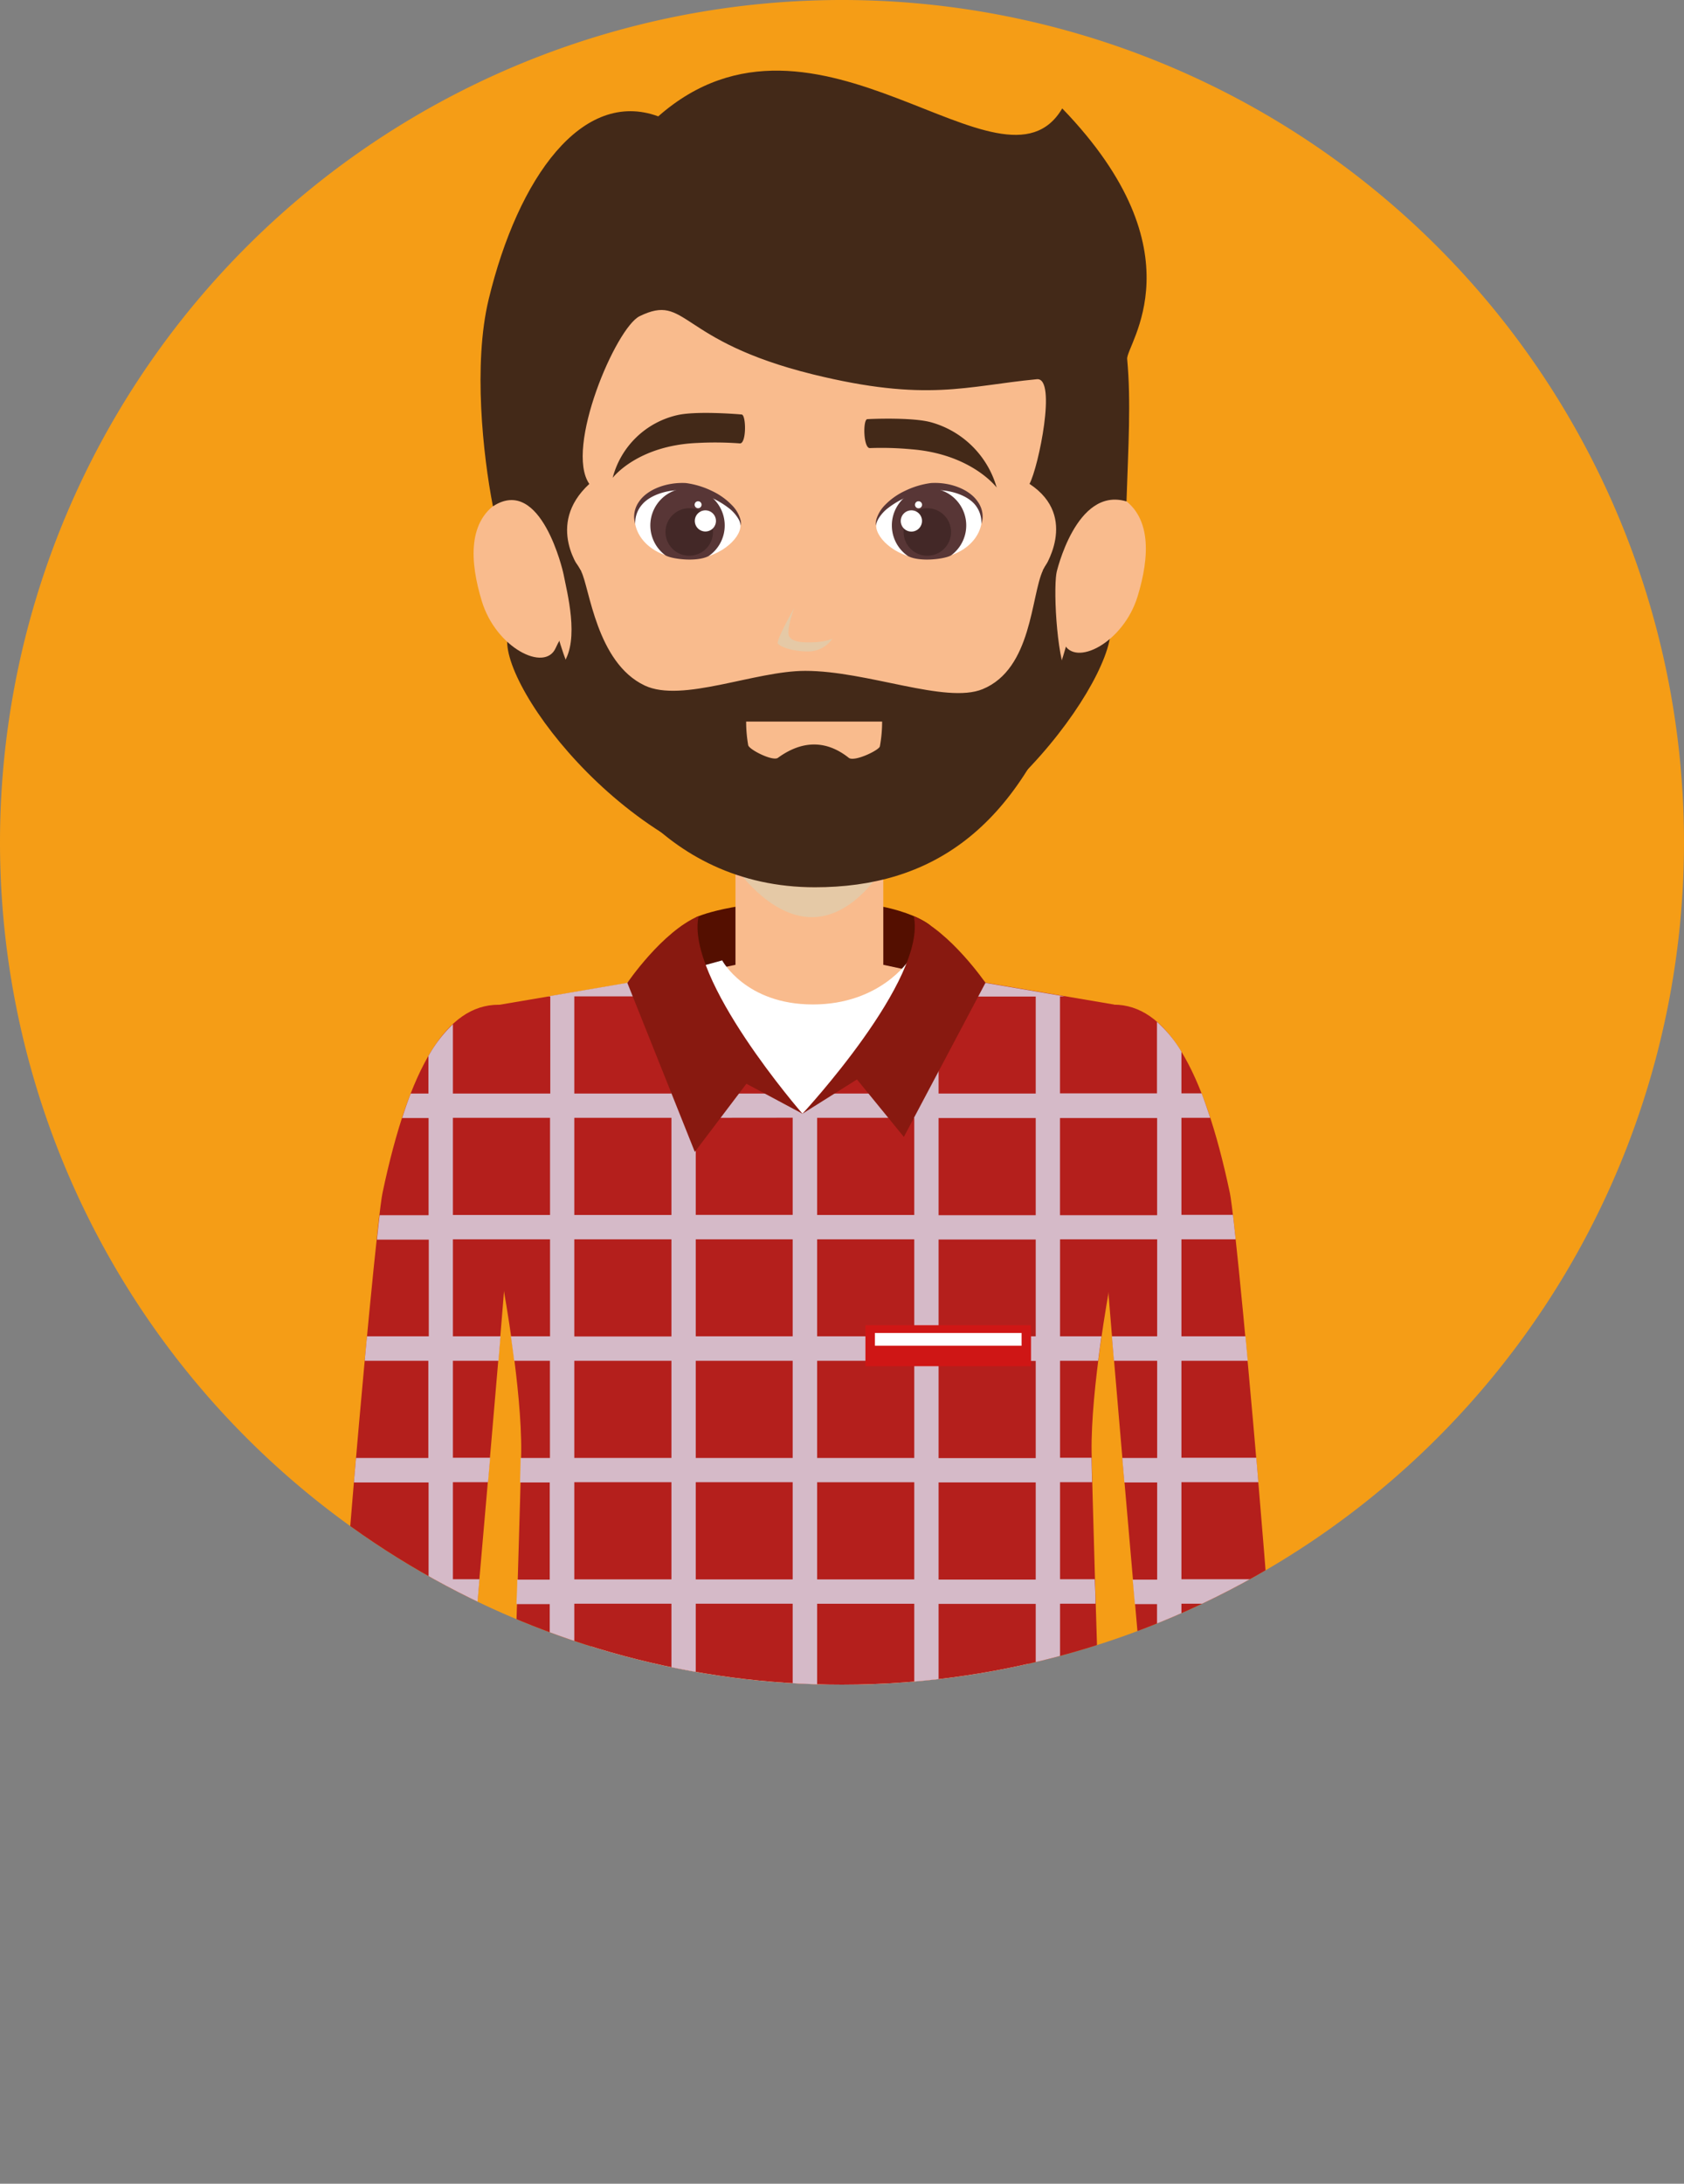 <svg xmlns="http://www.w3.org/2000/svg" xmlns:xlink="http://www.w3.org/1999/xlink" viewBox="0 0 344.16 446.11"><rect x="0" y="0" width="344.16" height="446.11" fill="#808080" stroke="none"/><defs><style>.cls-1{fill:#f59d16;}.cls-2{isolation:isolate;}.cls-3{clip-path:url(#clip-path);}.cls-4{fill:#432918;}.cls-5{fill:#540f00;}.cls-6{fill:#f9bb8d;}.cls-7{fill:#e5c9a6;}.cls-12,.cls-7{mix-blend-mode:multiply;}.cls-14,.cls-8{fill:#fff;}.cls-9{fill:#b41f1c;}.cls-10{fill:#583636;}.cls-11{fill:#432827;}.cls-12{fill:#d5bac8;}.cls-13{fill:#cf1615;}.cls-14{mix-blend-mode:soft-light;}.cls-15{fill:#881910;}</style><clipPath id="clip-path"><path class="cls-1" d="M0,172.08A172.08,172.08,0,1,1,172.08,344.16,172.08,172.08,0,0,1,0,172.08Z"/></clipPath></defs><g class="cls-2"><g id="Layer_2" data-name="Layer 2"><g id="Capa_1" data-name="Capa 1"><path class="cls-1" d="M0,172.08A172.08,172.08,0,1,1,172.08,344.16,172.08,172.08,0,0,1,0,172.08Z"/><g class="cls-3"><path class="cls-4" d="M103.65,131.08c0,11.89,28.69,48.66,61.77,48.66S227,140.51,227,128.62s-26.81-11.52-59.9-11.52S103.65,119.2,103.65,131.08Z"/><path class="cls-5" d="M137.75,208.41h52.39V189.07S184.6,184,166.94,184s-24.7,3.39-24.7,3.39Z"/><polygon class="cls-6" points="120.44 249.15 210.4 249.15 218.54 205.25 180.52 197.1 180.52 172.1 150.31 172.1 150.31 197.1 112.29 205.25 120.44 249.15"/><path class="cls-7" d="M150.31,177.19s6.79,10.18,15.62,10.18,14.59-10.18,14.59-10.18V172.1H150.31Z"/><path class="cls-6" d="M216.77,135.55c-10.76,30.71-26.63,45.71-50.22,45.71-23.88,0-38.92-15.34-50.66-45.71-8-20.62-3.86-45.71-3.86-45.71,0-29,8.58-60.19,54.52-60.19s54.51,36.2,54.51,64.26C221.06,93.91,222.42,119.43,216.77,135.55Z"/><path class="cls-6" d="M98.46,122.78c2.89,9.57,12.88,14.61,15.1,9.61s6.59-7.56,5.24-15.68S107,99.82,102.44,102.28C95.36,106.12,96.07,114.93,98.46,122.78Z"/><path class="cls-6" d="M232.51,121.78c-2.9,9.57-12.89,14.61-15.11,9.6s-6.59-7.55-5.23-15.67S224,98.82,228.52,101.28C235.6,105.12,234.9,113.92,232.51,121.78Z"/><path class="cls-4" d="M215.89,117.1s4-17.79,14.33-14.66c.37-11.2.95-20.37.14-29.1-.27-2.92,15.24-21.65-13.27-51.19-12.22,20.71-50.26-26.81-82.56,1.62-15.48-5.69-28.63,12.38-34.67,37.42-3.17,13.18-1.17,31.75.88,42.25,9.9-6.47,14.39,13.66,14.39,13.66l3.67-.39s-7.52-9.42,1.64-17.85c-5.09-7.28,5.46-31.94,10.29-34.27,9.79-4.76,7.56,5,35.36,11.88,23.43,5.76,31.38,2.37,45.83,1,4.1-.38.32,18-1.52,21.38,10.36,6.82,2.75,17.61,2.75,17.61Z"/><path class="cls-8" d="M120.44,392.61h90l-.91-188.33-23.81-8.08s-5.84,9-19.59,9-18.54-9-18.54-9l-25.63,7.06Z"/><path class="cls-9" d="M190.14,189.07l-9.86,24.19L164,227.52l2.52,218.59,60.74-11.53s-4-125.07-4.17-138,3.61-33.27,3.61-33.27l.94-58.1-26.24-4.45Z"/><path class="cls-9" d="M251.35,243.72c1.61,7.63,13,132.74,12.29,167.55-2.09,4.09-21.65,11.91-24,8.8-3.32-46.91-13.93-160.19-13.93-168.18,0-10.6-8.68-46.65,1.91-46.65S245.91,217.92,251.35,243.72Z"/><path class="cls-9" d="M139.38,189.07l12,27.92L164,227.52l2.52,218.59-64.41-8.46s4.27-128.14,4.41-141-3.6-33.27-3.6-33.27l-.94-58.1,26.24-4.45Z"/><path class="cls-9" d="M78.17,243.72c-1.61,7.63-13.06,132.56-12.31,167.37,2.08,4.08,21.68,12.09,24,9,3.32-46.91,13.94-160.19,13.94-168.18,0-10.6,8.68-46.65-1.92-46.65S83.6,217.92,78.17,243.72Z"/><path class="cls-8" d="M151.33,107.38c0,2.81-4.62,6.84-10.37,6.84-7,0-11.26-4.08-11.26-8.4s6.08-7.23,11.21-6.27C146.57,100.6,151.33,104.3,151.33,107.38Z"/><path class="cls-10" d="M148.11,107.34a7.56,7.56,0,0,1-3.32,6.28c-2.55,1.27-7.67.55-8.81-.18a7.6,7.6,0,1,1,12.13-6.1Z"/><path class="cls-10" d="M129.82,107.06a8.33,8.33,0,0,1-.22-1.26,5.33,5.33,0,0,1,1-3.32c1.7-2.53,5.67-4,9.56-3.8a17.35,17.35,0,0,1,5.37,1.63,13.75,13.75,0,0,1,4,2.84,6.79,6.79,0,0,1,1.78,2.94,2.8,2.8,0,0,1,.07,1.29,3.31,3.31,0,0,0-.36-1.18,7.73,7.73,0,0,0-2.09-2.41,17.74,17.74,0,0,0-3.91-2.27,18,18,0,0,0-4.95-1.34c-3.41-.3-7.08.88-8.77,2.81A5.68,5.68,0,0,0,129.82,107.06Z"/><path class="cls-11" d="M145.71,108.67a4.85,4.85,0,1,1-4.84-4.84A4.84,4.84,0,0,1,145.71,108.67Z"/><path class="cls-8" d="M142,106.42a2.16,2.16,0,1,0,2.16-2.16A2.16,2.16,0,0,0,142,106.42Z"/><path class="cls-8" d="M143.38,103.11a.71.71,0,1,1-1.42,0,.71.71,0,1,1,1.42,0Z"/><path class="cls-8" d="M179.06,107.38c0,2.81,4.61,6.84,10.36,6.84,7,0,11.25-4.08,11.25-8.4s-6.07-7.23-11.2-6.27C183.82,100.6,179.06,104.3,179.06,107.38Z"/><path class="cls-10" d="M182.27,107.34a7.59,7.59,0,0,0,3.32,6.28c2.55,1.27,7.68.55,8.81-.18a7.6,7.6,0,1,0-12.13-6.1Z"/><path class="cls-10" d="M200.56,107.06a5.7,5.7,0,0,0-1.39-4.07c-1.69-1.93-5.37-3.11-8.77-2.81a18,18,0,0,0-5,1.34,17.36,17.36,0,0,0-3.91,2.27,7.73,7.73,0,0,0-2.09,2.41,4.07,4.07,0,0,0-.38,1.18,3.84,3.84,0,0,1,.09-1.29,7,7,0,0,1,1.78-2.94,13.75,13.75,0,0,1,4-2.84,17.14,17.14,0,0,1,5.38-1.63c3.88-.24,7.85,1.27,9.55,3.8a5.27,5.27,0,0,1,1,3.32A7,7,0,0,1,200.56,107.06Z"/><path class="cls-11" d="M184.67,108.67a4.85,4.85,0,1,0,4.85-4.84A4.85,4.85,0,0,0,184.67,108.67Z"/><path class="cls-8" d="M188.43,106.42a2.17,2.17,0,1,1-2.16-2.16A2.16,2.16,0,0,1,188.43,106.42Z"/><path class="cls-8" d="M187,103.11a.72.72,0,1,0,.71-.71A.71.71,0,0,0,187,103.11Z"/><path class="cls-4" d="M125.21,97.62s5-6.63,17.36-7.13a67.7,67.7,0,0,1,8.6.09c1.41.19,1.34-5.81.41-5.9s-9.35-.76-13.17.13A17.71,17.71,0,0,0,125.21,97.62Z"/><path class="cls-4" d="M203.69,99.6s-5.1-6.82-17.36-7.81a65.34,65.34,0,0,0-8.52-.25c-1.38.14-1.49-5.85-.56-5.91s9.23-.4,13,.63A19.32,19.32,0,0,1,203.69,99.6Z"/><path class="cls-4" d="M115.13,117.1c.75,3.92,3.36,13.51,0,18.42,3.94,19.63,20.16,45.74,51.42,45.74,23.59,0,41.23-11.63,52-42.34-2.47-2.88-3.31-17.72-2.65-21.82,0,0-.67-5-2.74-.63-2.49,5.3-2.23,20.17-12.35,24.32-7.53,3.08-23.52-3.74-36.24-3.74-10.3,0-25.18,6.59-32.8,3-9.9-4.67-11.29-20.08-13-23.34C115.82,110.94,115.13,117.1,115.13,117.1Z"/><path class="cls-7" d="M170.14,130.44a5.94,5.94,0,0,1-5,2.64c-3.4,0-5.65-1-6.15-1.57s3.34-7.35,3.34-7.35-1.79,4.74-1,5.92,3,1.15,4.07,1.15C168.85,131.23,170.14,130.44,170.14,130.44Z"/><path class="cls-6" d="M179.82,152.47a27.76,27.76,0,0,0,.46-5.06H152.49a28,28,0,0,0,.42,4.82c.15.89,5,3.35,6.07,2.59,5-3.64,9.92-3.63,14.49,0C174.58,155.7,179.67,153.27,179.82,152.47Z"/><path class="cls-12" d="M142.19,196.53h-5v2.05h-6.94l-2.11,2.21L112,203.55h.46V223.4H92.56V209.24a27.91,27.91,0,0,0-5,6.49v7.67H83.94c-.6,1.54-1.19,3.22-1.75,5h5.4v19.85h-10c-.17,1.39-.35,3-.56,5h10.6V273H75c-.15,1.61-.31,3.27-.46,5h13v19.85H72.76c-.14,1.64-.29,3.29-.43,5H87.59v19.85H70.69l-.39,5H87.59v19.85H68.81c-.12,1.66-.24,3.31-.35,5H87.59v19.86H67.74v-9.14c-1.29,20.18-2.1,37.85-1.88,47.94A6.79,6.79,0,0,0,67.74,413v-11H87.59v18.68a2.9,2.9,0,0,0,2.32-.67c.65-9.16,1.57-20.86,2.65-33.8v-9h.75l.42-4.95H92.56V352.43h2.87c.14-1.65.28-3.31.43-5h-3.3V327.62h5c.15-1.66.29-3.32.43-5H92.56V302.8h7.18c.15-1.67.29-3.33.43-5H92.56V278h9.32c.14-1.72.28-3.37.41-5H92.56V253.18h19.85V273h-8c.22,1.56.45,3.23.67,5h7.31v19.85h-6c0,1.22-.06,2.89-.11,5h6.07v19.85h-6.64c0,1.61-.1,3.27-.16,5h6.8v19.85H105c-.06,1.64-.11,3.29-.16,5h7.57v19.86h-8.2c-.06,1.65-.11,3.31-.17,4.95h8.37V397.1h-9c-.05,1.68-.11,3.34-.16,5h9.17v19.85h-9.82c-.07,1.79-.12,3.44-.17,5h10V439l5,.65V426.88h19.85v15.39l5,.65v-16H162v18.65l4.43.58.53-.1V426.88h19.85v15.36l5-.95V426.88h19.85v10.65l5-.95v-9.7H227c-.05-1.48-.1-3.14-.16-5H216.63V402.06h9.54c0-1.62-.1-3.27-.15-5h-9.39V377.24h8.76l-.15-4.95h-8.61V352.43h8c-.05-1.67-.09-3.32-.14-5h-7.85V327.62h7.25c0-1.7-.1-3.36-.15-5h-7.1V302.8h6.55c-.05-2.07-.09-3.74-.11-5h-6.44V278h7.79c.22-1.74.45-3.41.67-5h-8.46V253.18h19.85V273h-9.25c.13,1.6.27,3.25.41,5h8.84v19.85h-7.13c.14,1.63.28,3.29.43,5h6.7v19.85h-5c.15,1.65.29,3.31.44,5h4.53v19.85h-2.82c.15,1.65.3,3.31.44,5h2.38v19.86h-.69c.15,1.66.28,3.31.42,4.95h.27v3.26c1.28,15.23,2.39,29.06,3.13,39.57a2.44,2.44,0,0,0,1.84.68V402.06H261.3v11.48a7.78,7.78,0,0,0,2.34-2.27c.24-11.23-.79-31.87-2.34-54.94v16H241.45V352.43H261c-.11-1.64-.22-3.3-.35-5H241.45V327.62H259.2l-.39-5H241.45V302.8h15.72c-.14-1.67-.28-3.32-.42-5h-15.3V278H255c-.15-1.7-.31-3.36-.46-5H241.45V253.18h11.08c-.2-1.92-.39-3.58-.55-5H241.45V228.36h5.88c-.57-1.74-1.15-3.42-1.75-5h-4.13v-8.52a25.89,25.89,0,0,0-5-6.08v14.6H216.63V203.55h.94l-16.22-2.76-2.11-2.21h-7.42v-2.05H187.1l-.25.6v1.45h-.59l-2,5h2.6V223.4H168.67L164,227.52,159,223.4H142.19V203.55h3.39l-2.13-5h-1.26Zm-29.78,51.68H92.56V228.36h19.85Zm24.81,124.08H117.37V352.43h19.85Zm0-24.82H117.37V327.62h19.85Zm0-24.82H117.37V302.8h19.85Zm0-24.81H117.37V278h19.85Zm0-24.82H117.37V253.18h19.85Zm0-24.81H117.37V228.36h19.85Zm0-24.81H117.37V203.55h19.85Zm79.41,5h19.85v19.85H216.63Zm-24.81-24.81h19.85V223.4H191.82Zm0,24.81h19.85v19.85H191.82Zm0,24.82h19.85V273H191.82Zm0,24.81h19.85v19.85H191.82Zm0,24.81h19.85v19.85H191.82Zm0,24.82h19.85v19.85H191.82Zm0,24.81h19.85v19.86H191.82ZM167,228.36h19.85v19.85H167Zm0,24.82h19.85V273H167ZM167,278h19.85v19.85H167Zm0,24.81h19.85v19.85H167Zm0,24.82h19.85v19.85H167Zm0,24.81h19.85v19.86H167Zm-5,19.86H142.19V352.43H162Zm0-24.82H142.19V327.62H162Zm0-24.82H142.19V302.8H162Zm0-24.81H142.19V278H162ZM162,273H142.19V253.18H162Zm0-44.66v19.85H142.19V228.36Z"/><rect class="cls-13" x="176.87" y="270.73" width="33.84" height="8.37"/><rect class="cls-14" x="178.8" y="272.32" width="29.98" height="2.6"/><path class="cls-15" d="M186.74,187.14C189.57,200,164,227.52,164,227.52l11.14-7,9.58,11.74,16.68-31.48S194.21,190.32,186.74,187.14Z"/><path class="cls-15" d="M142.78,187.14C140,200,164,227.52,164,227.52l-11.46-6.12L142,235.32l-13.79-34.53S135.31,190.32,142.78,187.14Z"/></g></g></g></g></svg>